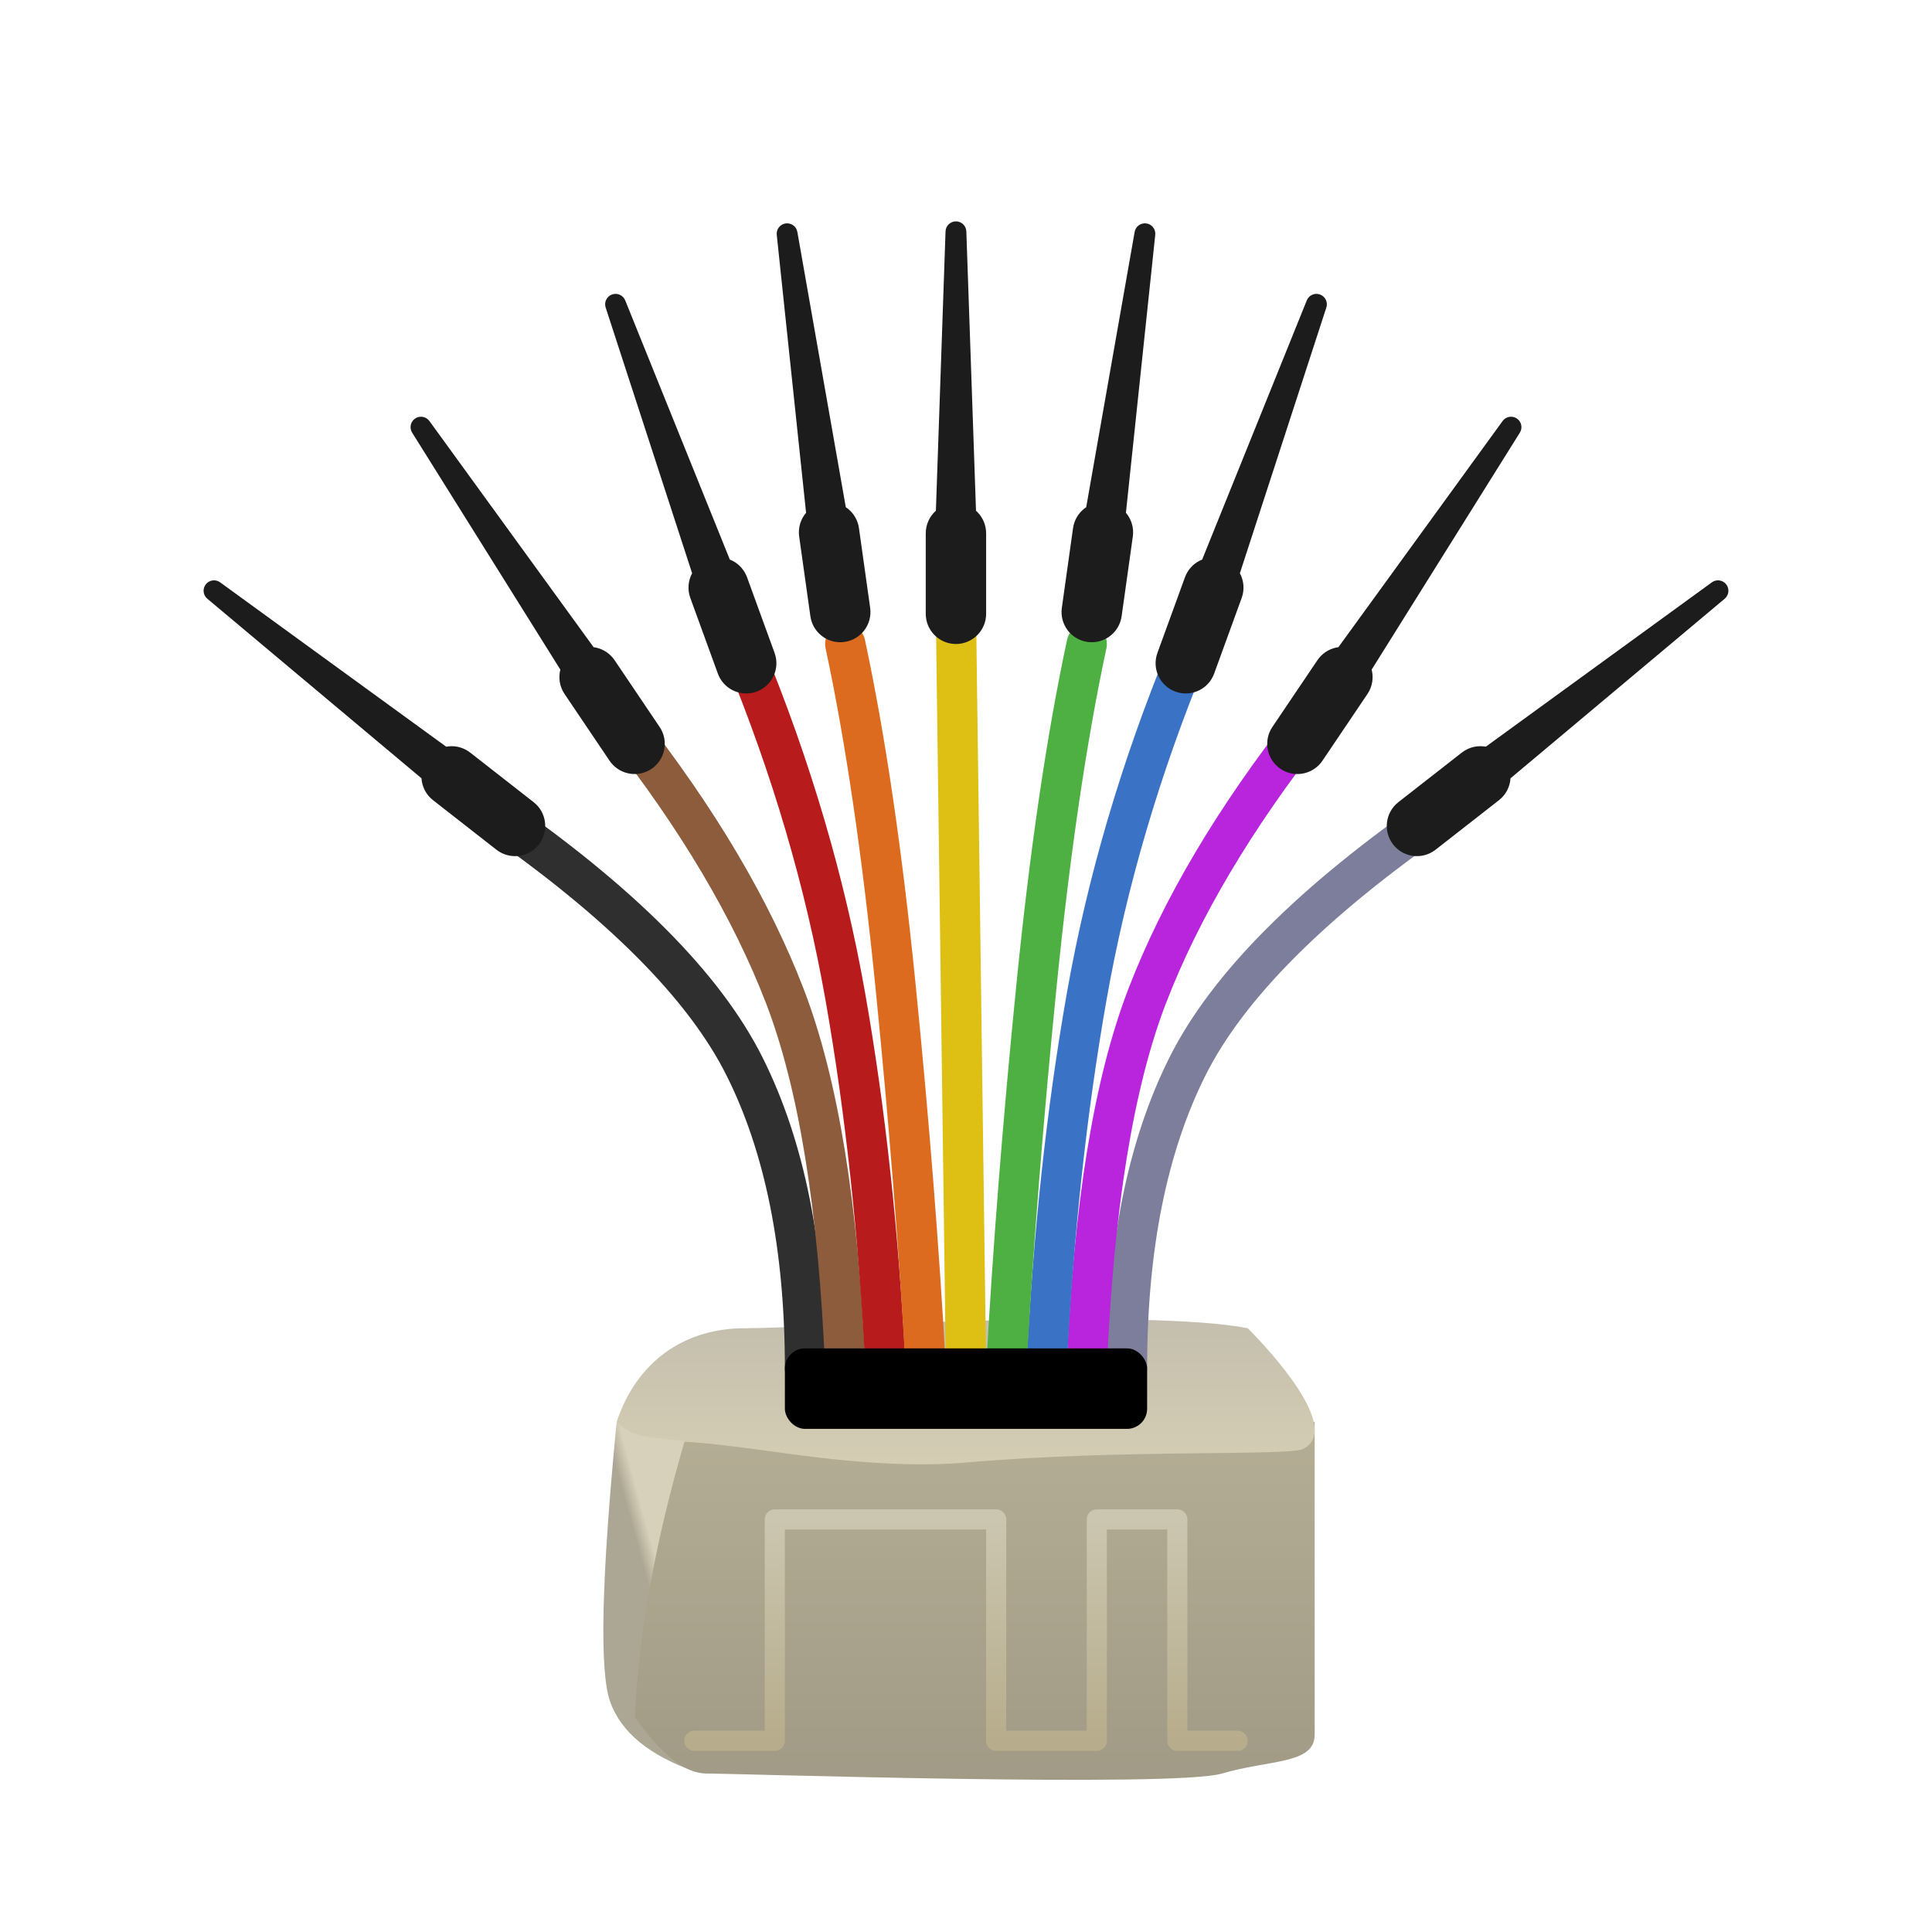 <?xml version="1.0" encoding="UTF-8"?>
<svg width="96px" height="96px" viewBox="0 0 96 96" version="1.1" xmlns="http://www.w3.org/2000/svg" xmlns:xlink="http://www.w3.org/1999/xlink">
    <!-- Generator: Sketch 62 (91390) - https://sketch.com -->
    <title>pulseview_pulseview</title>
    <desc>Created with Sketch.</desc>
    <defs>
        <filter x="-15.4%" y="-15.2%" width="130.8%" height="130.4%" filterUnits="objectBoundingBox" id="filter-1">
            <feOffset dx="0" dy="2" in="SourceAlpha" result="shadowOffsetOuter1"></feOffset>
            <feGaussianBlur stdDeviation="2" in="shadowOffsetOuter1" result="shadowBlurOuter1"></feGaussianBlur>
            <feComposite in="shadowBlurOuter1" in2="SourceAlpha" operator="out" result="shadowBlurOuter1"></feComposite>
            <feColorMatrix values="0 0 0 0 0   0 0 0 0 0   0 0 0 0 0  0 0 0 0.2 0" type="matrix" in="shadowBlurOuter1" result="shadowMatrixOuter1"></feColorMatrix>
            <feMerge>
                <feMergeNode in="shadowMatrixOuter1"></feMergeNode>
                <feMergeNode in="SourceGraphic"></feMergeNode>
            </feMerge>
        </filter>
        <linearGradient x1="52.645%" y1="43.571%" x2="44.859%" y2="50%" id="linearGradient-2">
            <stop stop-color="#D7D1BB" offset="0%"></stop>
            <stop stop-color="#ACA794" offset="100%"></stop>
        </linearGradient>
        <linearGradient x1="50%" y1="0%" x2="50%" y2="100%" id="linearGradient-3">
            <stop stop-color="#B5AE95" offset="0%"></stop>
            <stop stop-color="#A09A86" offset="100%"></stop>
        </linearGradient>
        <linearGradient x1="50%" y1="0%" x2="50%" y2="100%" id="linearGradient-4">
            <stop stop-color="#CBC6B0" offset="0%"></stop>
            <stop stop-color="#B7AD8C" offset="100%"></stop>
        </linearGradient>
        <linearGradient x1="50%" y1="0%" x2="50%" y2="100%" id="linearGradient-5">
            <stop stop-color="#C2BDAD" offset="0%"></stop>
            <stop stop-color="#D5CEB4" offset="100%"></stop>
        </linearGradient>
    </defs>
    <g id="pulseview_pulseview" stroke="none" stroke-width="1" fill="none" fill-rule="evenodd">
        <g id="编组-3" filter="url(#filter-1)" transform="translate(9, 8.5)">
            <g id="编组" transform="translate(20.98, 55.056)">
                <path d="M4.561,22.475 C2.285,21.675 0.877,20.517 0.337,19.001 C-0.203,17.485 -0.094,12.849 0.662,5.093 L5.574,5.093 L4.561,22.475 Z" id="路径-308" fill="url(#linearGradient-2)"></path>
                <path d="M4.031,6.079 C2.573,11.079 1.75,15.644 1.561,19.774 C2.891,21.638 4.079,22.57 5.126,22.57 C6.696,22.57 28.354,23.274 30.741,22.57 C33.128,21.867 35.345,22.12 35.345,20.636 C35.345,19.647 35.345,14.466 35.345,5.093 C21.994,6.284 11.556,6.613 4.031,6.079 Z" id="路径-307" fill="url(#linearGradient-3)"></path>
                <polyline id="路径-310" stroke="url(#linearGradient-4)" stroke-linecap="round" stroke-linejoin="round" points="4.52 20.944 8.52 20.944 8.52 9.944 19.52 9.944 19.52 20.944 24.52 20.944 24.52 9.944 28.52 9.944 28.52 20.944 31.52 20.944"></polyline>
                <path d="M0.662,5.093 C1.737,6.093 2.196,5.749 7.469,6.444 C9.67,6.735 14.103,7.459 18.02,7.116 C25.708,6.444 34.052,6.802 34.767,6.444 C36.767,5.444 33.02,1.444 32.02,0.444 C27.02,-0.556 10.02,0.444 7.02,0.444 C4.02,0.444 1.662,2.093 0.662,5.093 Z" id="路径-306" fill="url(#linearGradient-5)"></path>
            </g>
            <g id="编组-2">
                <path d="M15.392,29.865 C21.797,34.288 26,38.5 28,42.5 C30,46.5 31,51.5 31,57.5" id="路径-309" stroke="#2F2F2F" stroke-width="2" stroke-linecap="round"></path>
                <path d="M22,25.5 C25.667,30.167 28.333,34.667 30,39 C31.667,43.333 32.667,49.5 33,57.5" id="路径-309备份" stroke="#8C5C3D" stroke-width="2" stroke-linecap="round"></path>
                <path d="M28,22 C30.333,27.667 32,33.333 33,39 C34,44.667 34.667,50.833 35,57.5" id="路径-309备份-2" stroke="#B71B1B" stroke-width="2" stroke-linecap="round"></path>
                <path d="M33,21.5 C34,26.167 34.833,31.833 35.5,38.5 C36.167,45.167 36.667,51.5 37,57.5" id="路径-309备份-3" stroke="#DC6B1F" stroke-width="2" stroke-linecap="round"></path>
                <line x1="38.5" y1="20" x2="39" y2="57.5" id="路径-309备份-4" stroke="#DEBF13" stroke-width="2" stroke-linecap="round"></line>
                <path d="M38.5,0.5 C38.779,0.5 39.008,0.721 39.017,1 L39.497,14.879 C39.772,15.124 39.956,15.468 39.993,15.856 L40,16 L40,20 C40,20.828 39.328,21.5 38.5,21.5 C37.72,21.5 37.08,20.905 37.007,20.144 L37,20 L37,16 C37,15.554 37.195,15.153 37.504,14.879 L37.983,1 C37.992,0.721 38.221,0.5 38.5,0.5 Z" id="形状结合" fill="#1C1C1C" fill-rule="nonzero"></path>
                <path d="M31.5,0.5 C31.779,0.5 32.008,0.721 32.017,1 L32.497,14.879 C32.772,15.124 32.956,15.468 32.993,15.856 L33,16 L33,20 C33,20.828 32.328,21.5 31.5,21.5 C30.72,21.5 30.08,20.905 30.007,20.144 L30,20 L30,16 C30,15.554 30.195,15.153 30.504,14.879 L30.983,1 C30.992,0.721 31.221,0.5 31.5,0.5 Z" id="形状结合备份" fill="#1C1C1C" fill-rule="nonzero" transform="translate(31.5, 11) rotate(-8) translate(-31.5, -11) "></path>
                <path d="M25.001,3.5 C25.28,3.5 25.508,3.721 25.518,4 L25.998,17.879 C26.273,18.124 26.457,18.468 26.494,18.856 L26.501,19 L26.501,23 C26.501,23.828 25.829,24.5 25.001,24.5 C24.221,24.5 23.58,23.905 23.508,23.144 L23.501,23 L23.501,19 C23.501,18.554 23.695,18.153 24.005,17.879 L24.484,4 C24.493,3.721 24.722,3.5 25.001,3.5 Z" id="形状结合备份-2" fill="#1C1C1C" fill-rule="nonzero" transform="translate(25.001, 14) rotate(-20) translate(-25.001, -14) "></path>
                <path d="M17.5,8.5 C17.779,8.5 18.008,8.721 18.017,9 L18.497,22.879 C18.772,23.124 18.956,23.468 18.993,23.856 L19,24 L19,28 C19,28.828 18.328,29.5 17.5,29.5 C16.72,29.5 16.08,28.905 16.007,28.144 L16,28 L16,24 C16,23.554 16.195,23.153 16.504,22.879 L16.983,9 C16.992,8.721 17.221,8.5 17.5,8.5 Z" id="形状结合备份-3" fill="#1C1C1C" fill-rule="nonzero" transform="translate(17.5, 19) rotate(-34) translate(-17.5, -19) "></path>
                <path d="M9.5,14.5 C9.779,14.5 10.008,14.721 10.017,15 L10.497,28.879 C10.772,29.124 10.956,29.468 10.993,29.856 L11,30 L11,34 C11,34.828 10.328,35.5 9.5,35.5 C8.72,35.5 8.08,34.905 8.007,34.144 L8,34 L8,30 C8,29.554 8.195,29.153 8.504,28.879 L8.983,15 C8.992,14.721 9.221,14.5 9.5,14.5 Z" id="形状结合备份-4" fill="#1C1C1C" fill-rule="nonzero" transform="translate(9.5, 25) rotate(-52) translate(-9.5, -25) "></path>
            </g>
            <g id="编组-2备份" transform="translate(59.5, 29) scale(-1, 1) translate(-59.5, -29) translate(41, 0)">
                <path d="M15.392,29.865 C21.797,34.288 26,38.5 28,42.5 C30,46.5 31,51.5 31,57.5" id="路径-309" stroke="#7D7D9C" stroke-width="2" stroke-linecap="round"></path>
                <path d="M22,25.5 C25.667,30.167 28.333,34.667 30,39 C31.667,43.333 32.667,49.5 33,57.5" id="路径-309备份" stroke="#B924DD" stroke-width="2" stroke-linecap="round"></path>
                <path d="M28,22 C30.333,27.667 32,33.333 33,39 C34,44.667 34.667,50.833 35,57.5" id="路径-309备份-2" stroke="#3A72C6" stroke-width="2" stroke-linecap="round"></path>
                <path d="M33,21.5 C34,26.167 34.833,31.833 35.5,38.5 C36.167,45.167 36.667,51.5 37,57.5" id="路径-309备份-3" stroke="#4EB042" stroke-width="2" stroke-linecap="round"></path>
                <path d="M31.5,0.5 C31.779,0.5 32.008,0.721 32.017,1 L32.497,14.879 C32.772,15.124 32.956,15.468 32.993,15.856 L33,16 L33,20 C33,20.828 32.328,21.5 31.5,21.5 C30.72,21.5 30.08,20.905 30.007,20.144 L30,20 L30,16 C30,15.554 30.195,15.153 30.504,14.879 L30.983,1 C30.992,0.721 31.221,0.5 31.5,0.5 Z" id="形状结合备份" fill="#1C1C1C" fill-rule="nonzero" transform="translate(31.5, 11) rotate(-8) translate(-31.5, -11) "></path>
                <path d="M25.001,3.5 C25.28,3.5 25.508,3.721 25.518,4 L25.998,17.879 C26.273,18.124 26.457,18.468 26.494,18.856 L26.501,19 L26.501,23 C26.501,23.828 25.829,24.5 25.001,24.5 C24.221,24.5 23.58,23.905 23.508,23.144 L23.501,23 L23.501,19 C23.501,18.554 23.695,18.153 24.005,17.879 L24.484,4 C24.493,3.721 24.722,3.5 25.001,3.5 Z" id="形状结合备份-2" fill="#1C1C1C" fill-rule="nonzero" transform="translate(25.001, 14) rotate(-20) translate(-25.001, -14) "></path>
                <path d="M17.5,8.5 C17.779,8.5 18.008,8.721 18.017,9 L18.497,22.879 C18.772,23.124 18.956,23.468 18.993,23.856 L19,24 L19,28 C19,28.828 18.328,29.5 17.5,29.5 C16.72,29.5 16.08,28.905 16.007,28.144 L16,28 L16,24 C16,23.554 16.195,23.153 16.504,22.879 L16.983,9 C16.992,8.721 17.221,8.5 17.5,8.5 Z" id="形状结合备份-3" fill="#1C1C1C" fill-rule="nonzero" transform="translate(17.5, 19) rotate(-34) translate(-17.5, -19) "></path>
                <path d="M9.5,14.5 C9.779,14.5 10.008,14.721 10.017,15 L10.497,28.879 C10.772,29.124 10.956,29.468 10.993,29.856 L11,30 L11,34 C11,34.828 10.328,35.5 9.5,35.5 C8.72,35.5 8.08,34.905 8.007,34.144 L8,34 L8,30 C8,29.554 8.195,29.153 8.504,28.879 L8.983,15 C8.992,14.721 9.221,14.5 9.5,14.5 Z" id="形状结合备份-4" fill="#1C1C1C" fill-rule="nonzero" transform="translate(9.5, 25) rotate(-52) translate(-9.5, -25) "></path>
            </g>
            <rect id="矩形" fill="#000000" x="30" y="56.5" width="18" height="4" rx="1"></rect>
        </g>
    </g>
</svg>